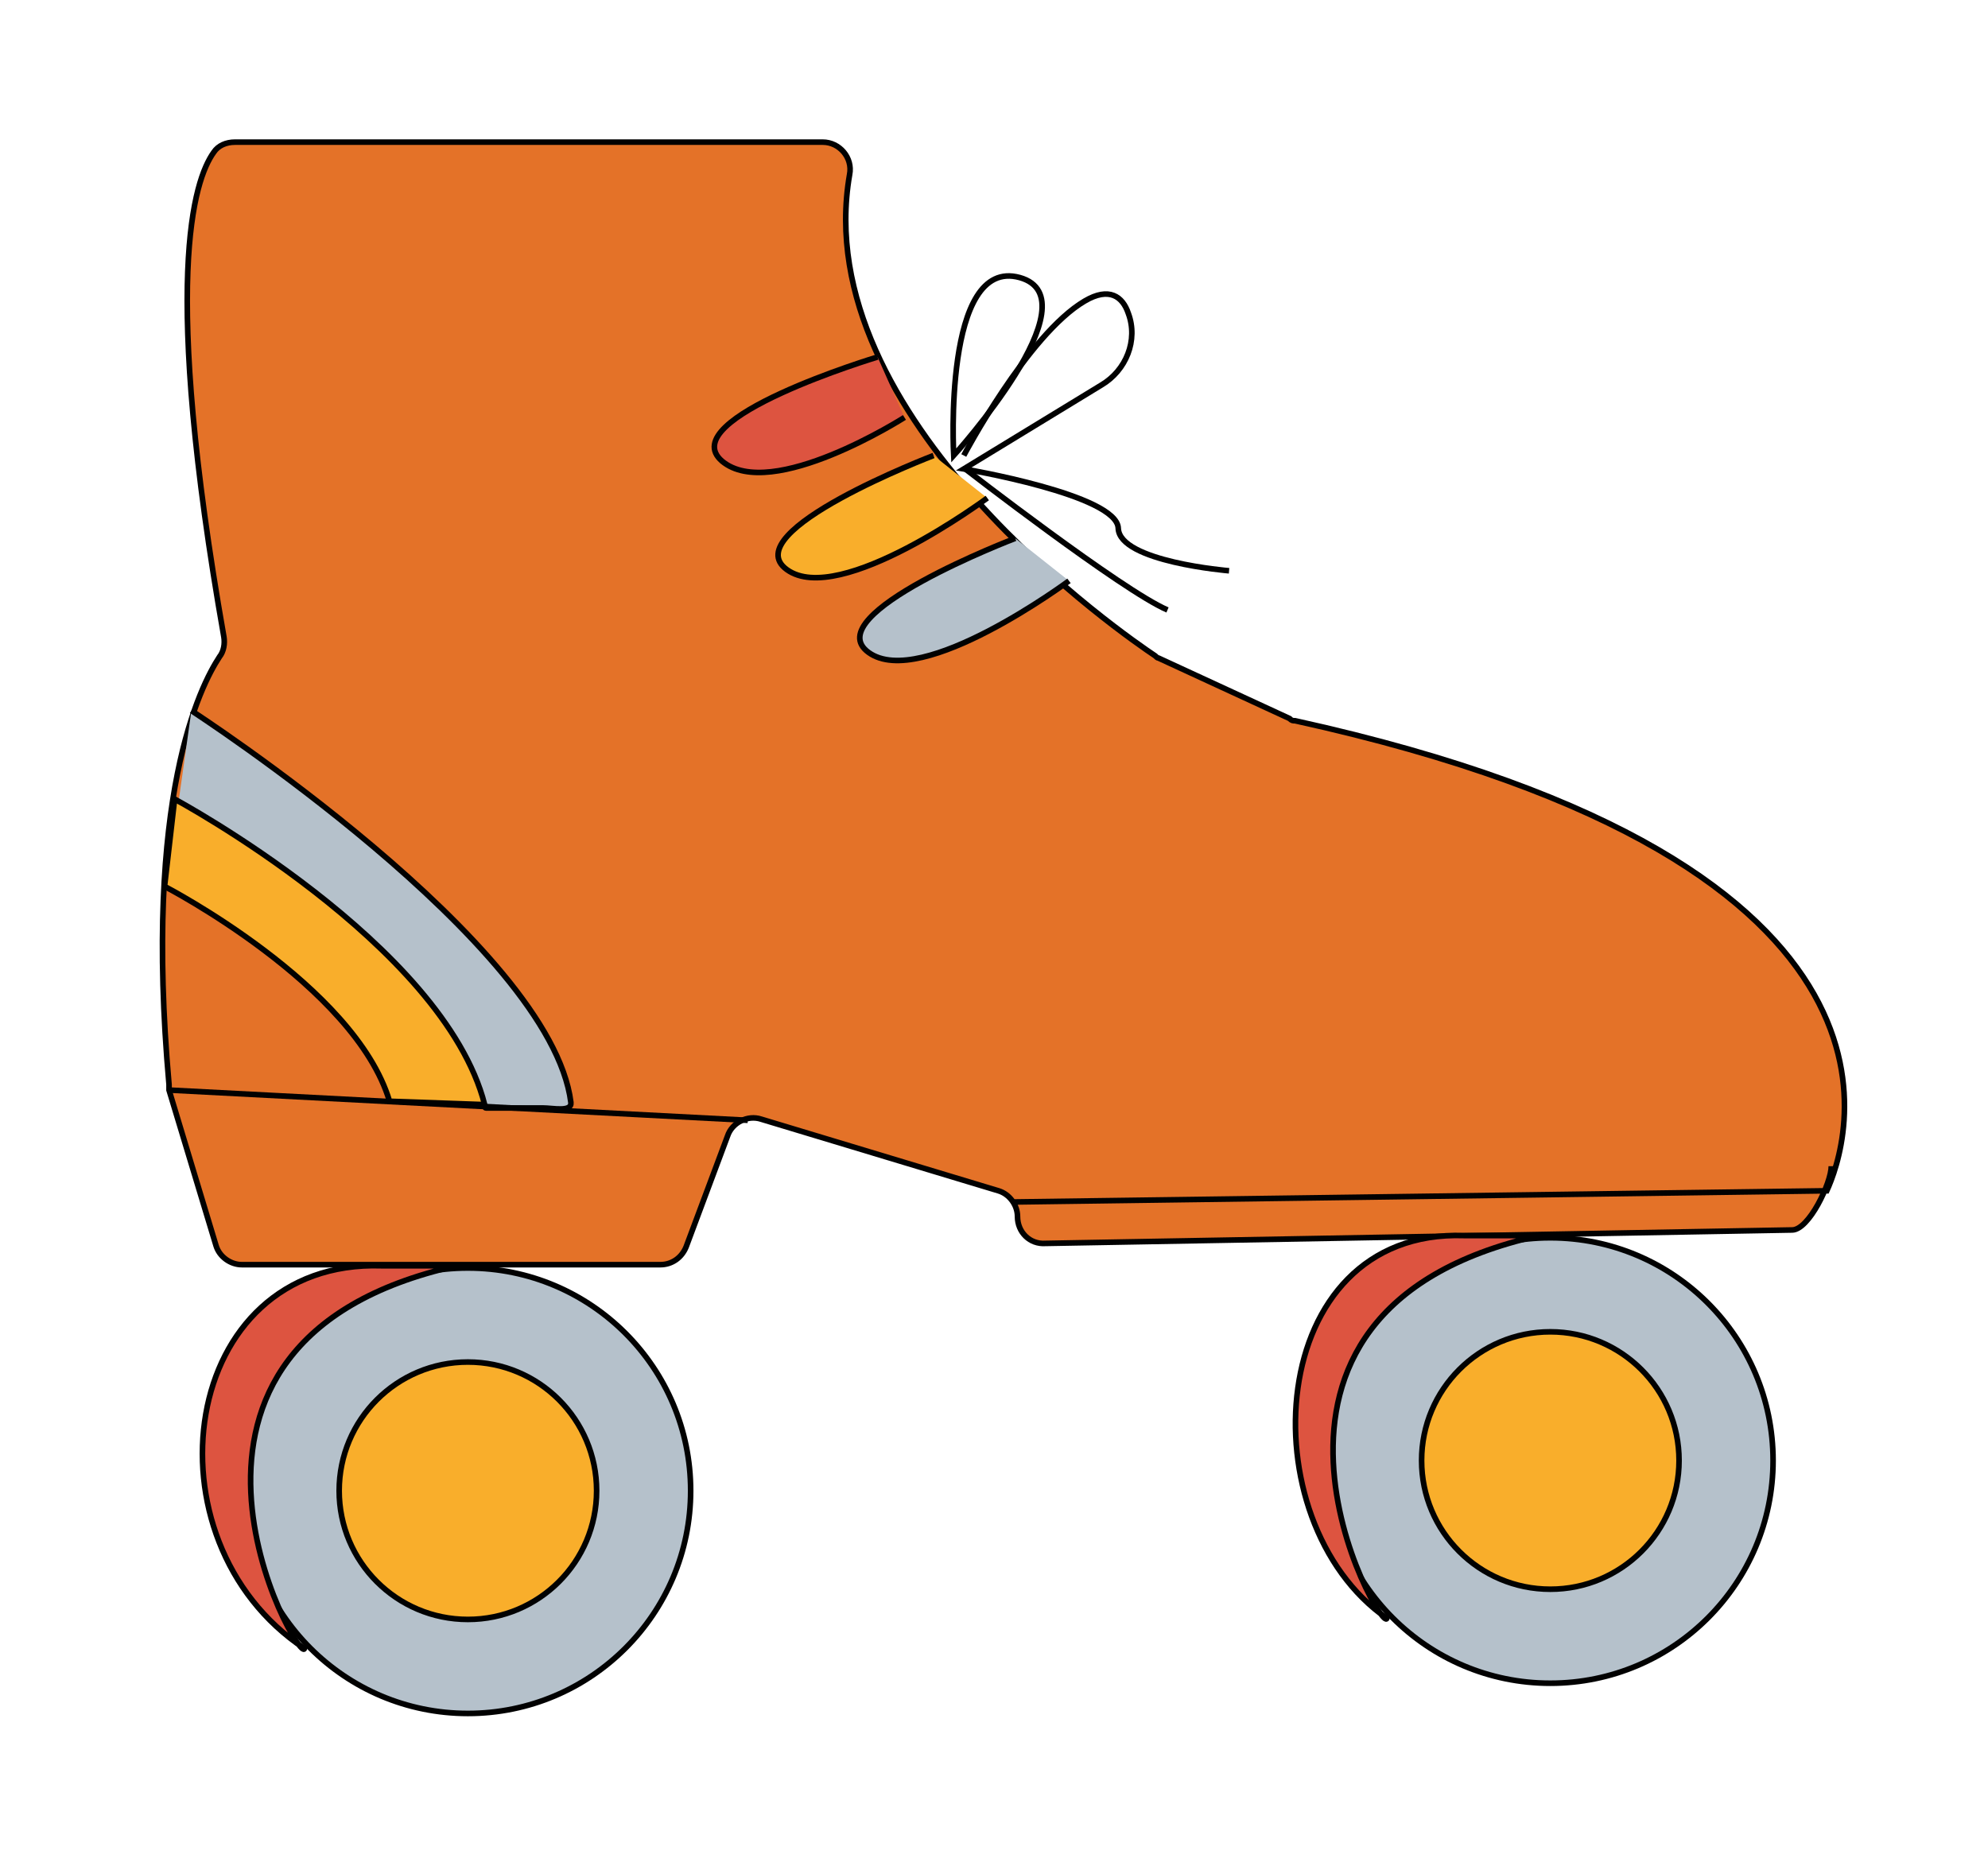 <?xml version="1.0" encoding="UTF-8"?>
<svg xmlns="http://www.w3.org/2000/svg" version="1.1" viewBox="0 0 177.6 166.7">
  <defs>
    <style>
      .cls-1 {
        fill: #e47228;
      }

      .cls-1, .cls-2, .cls-3, .cls-4, .cls-5 {
        stroke: #010101;
        stroke-miterlimit: 10;
        stroke-width: .5px;
      }

      .cls-2 {
        fill: none;
      }

      .cls-3 {
        fill: #f9ae2b;
      }

      .cls-4 {
        fill: #dd5440;
      }

      .cls-5 {
        fill: #b5c1cb;
      }
    </style>
  </defs>
  <!-- Generator: Adobe Illustrator 28.6.0, SVG Export Plug-In . SVG Version: 1.2.0 Build 709)  -->
  <g>
    <g id="Laag_1">
      <g>
        <path class="cls-1" d="M90.5,107.4l72.7-1c1.7-3.7,11.1-29.1-47.5-42-.2,0-.3,0-.5-.2l-11.7-5.4c-.1,0-.2-.1-.3-.2-2.4-1.6-31.1-21.2-27.3-43,.3-1.5-.9-2.9-2.4-2.9H21c-.8,0-1.5.3-1.9.9-1.8,2.5-4.7,11.5.9,43.3.1.6,0,1.3-.4,1.8-1.7,2.6-6.8,12.5-4.5,38.2,0,.2,0,.3,0,.5l4.2,13.9c.3,1,1.3,1.7,2.3,1.7h37.4c1,0,1.9-.6,2.3-1.6l3.7-9.9c.4-1.2,1.8-1.9,3-1.5l21.2,6.4c1,.3,1.7,1.3,1.7,2.3h0c0,1.4,1.1,2.5,2.5,2.4l66.7-1.2c1.5,0,3.5-4.2,3.5-5.7"/>
        <path class="cls-5" d="M17.1,63.5s32.1,20.8,33.9,35c.1.9-1.6.5-2.5.5h-5.1c-.2,0-.5-1.4-.6-1.6-3.2-10.4-26.9-25.4-26.9-25.4"/>
        <line class="cls-2" x1="15.1" y1="97.4" x2="66.8" y2="100.1"/>
        <path class="cls-2" d="M85.2,40.7s-1-17.8,5.9-15.9c6.8,1.9-5.9,15.9-5.9,15.9Z"/>
        <path class="cls-2" d="M86.1,40.7s5.7-10.8,10.8-13.8c2.2-1.3,3.4-.4,3.9,1.1.9,2.4-.2,5.1-2.4,6.4l-12.3,7.5s13.7,2.3,13.8,5.3,9.9,3.8,9.9,3.8"/>
        <path class="cls-2" d="M86.1,41.8s14.2,11,18.2,12.7"/>
        <path class="cls-3" d="M83.4,40.7s-17.8,6.8-13.1,10.2c4.7,3.4,17.9-6.4,17.9-6.4"/>
        <path class="cls-5" d="M90.7,48.1s-17.8,6.8-13.1,10.2c4.7,3.4,17.9-6.4,17.9-6.4"/>
        <path class="cls-4" d="M78.4,31.9s-18.3,5.5-13.9,9.3c4.4,3.7,16.3-3.9,16.3-3.9"/>
        <path class="cls-3" d="M14.7,79.2s17,8.8,20.1,19.2l8.5.3c-3.7-14.4-27.7-27.3-27.7-27.3l-.9,7.8Z"/>
        <circle class="cls-5" cx="41.8" cy="133.2" r="19.9"/>
        <path class="cls-4" d="M40.8,113.1h-6.7c-18.1-.6-21.5,24.5-6.9,34.2-.4,1.6-16.9-27.4,13.6-34.2Z"/>
        <circle class="cls-3" cx="41.8" cy="133.2" r="11.5"/>
        <circle class="cls-5" cx="138.5" cy="130.5" r="19.9"/>
        <path class="cls-4" d="M137.5,110.4h-6.7c-17.9-.6-19.4,25.5-6.9,34.2-.4,1.6-16.9-27.4,13.6-34.2Z"/>
        <circle class="cls-3" cx="138.5" cy="130.5" r="11.5"/>
        <path class="cls-2" d="M66.8,100.1"/>
      </g>
    </g>
  </g>
</svg>